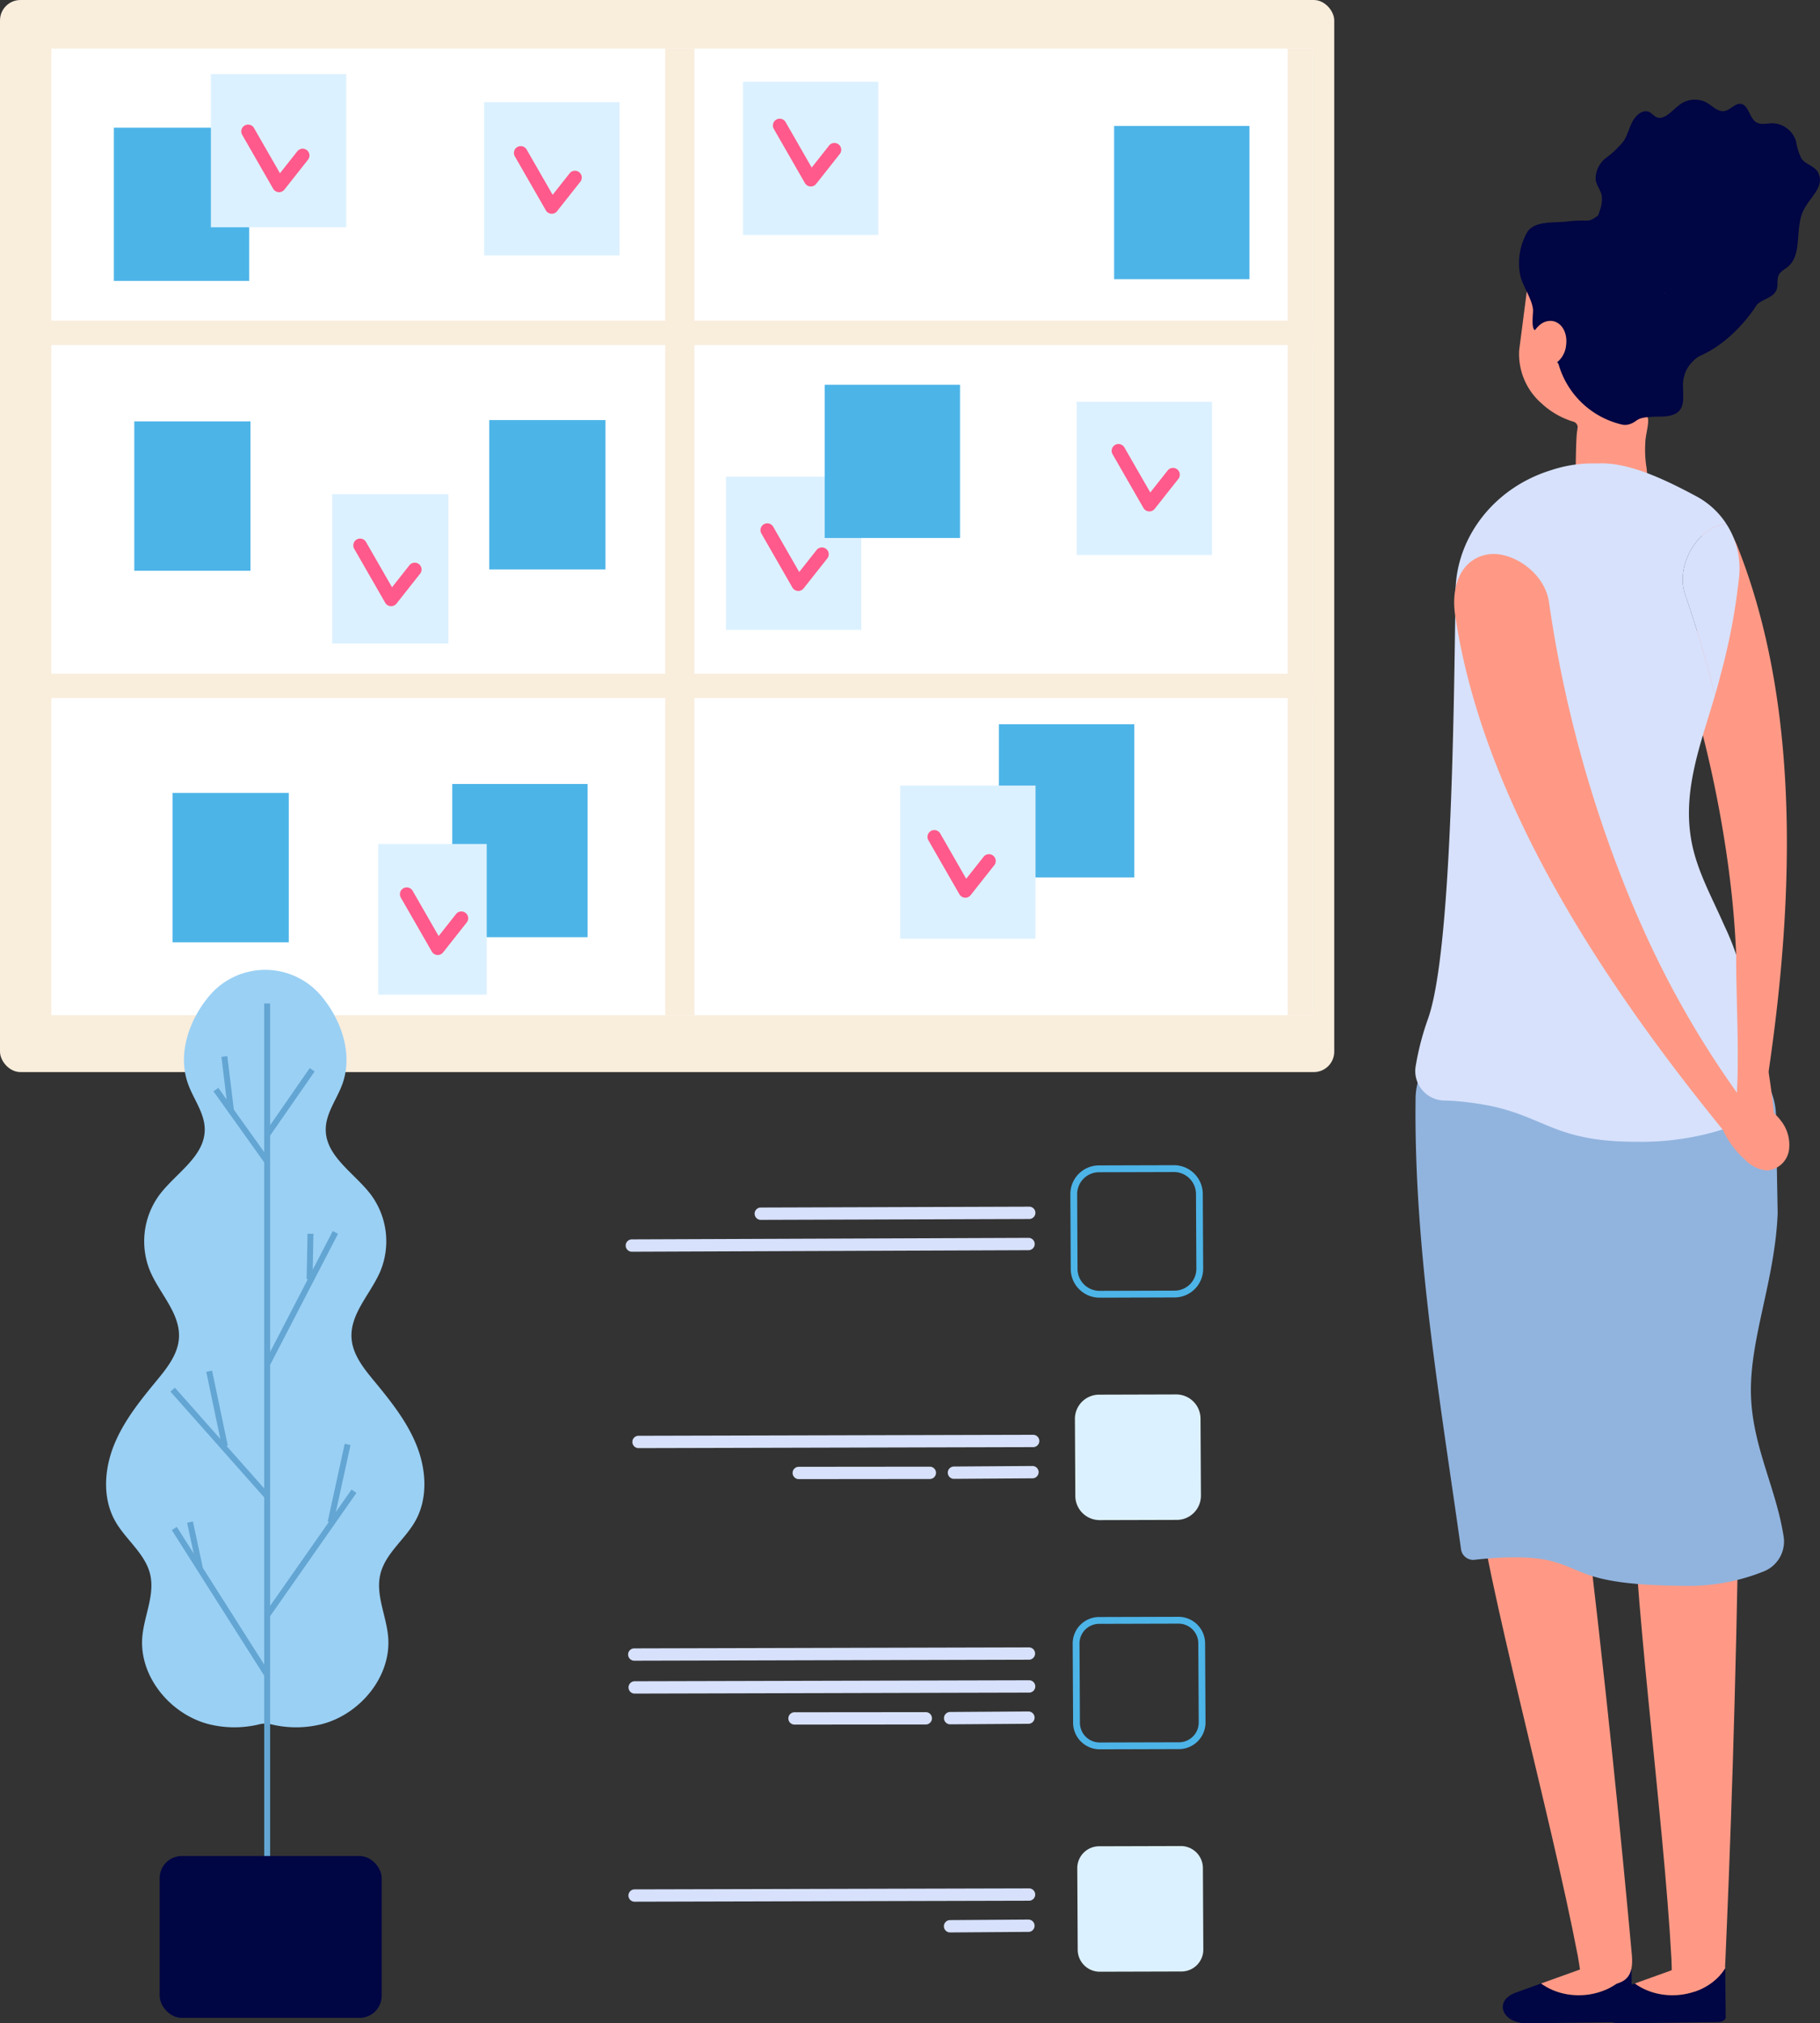 <svg xmlns="http://www.w3.org/2000/svg" width="255.772" height="284.355" viewBox="0 0 255.772 284.355">
  <rect x="0" y="0" width="255.772" height="284.355" fill="#333333" stroke="none"/>
  <g id="img_outputs" transform="translate(-616.387 -78.596)">
    <g id="Group_16888" data-name="Group 16888" transform="translate(616.387 78.596)">
      <g id="Group_16887" data-name="Group 16887">
        <rect id="Rectangle_12697" data-name="Rectangle 12697" width="187.507" height="150.675" rx="2.873" fill="#f9eddc"/>
        <rect id="Rectangle_12698" data-name="Rectangle 12698" width="177.213" height="135.848" transform="translate(7.214 6.828)" fill="#fff"/>
        <g id="Group_16885" data-name="Group 16885" transform="translate(3.808 45.067)">
          <rect id="Rectangle_12699" data-name="Rectangle 12699" width="180.62" height="3.414" fill="#f9eddc"/>
          <rect id="Rectangle_12700" data-name="Rectangle 12700" width="180.62" height="3.414" transform="translate(0 49.619)" fill="#f9eddc"/>
        </g>
        <g id="Group_16886" data-name="Group 16886" transform="translate(93.487 6.828)">
          <rect id="Rectangle_12701" data-name="Rectangle 12701" width="3.461" height="135.848" transform="translate(87.479)" fill="#f9eddc"/>
          <rect id="Rectangle_12702" data-name="Rectangle 12702" width="4.098" height="135.848" fill="#f9eddc"/>
        </g>
        <rect id="Rectangle_12703" data-name="Rectangle 12703" width="19.022" height="21.534" transform="translate(82.577 131.717) rotate(180)" fill="#4db4e8"/>
        <rect id="Rectangle_12704" data-name="Rectangle 12704" width="19.022" height="21.534" transform="translate(87.063 35.89) rotate(180)" fill="#dcf1ff"/>
        <rect id="Rectangle_12705" data-name="Rectangle 12705" width="19.022" height="21.534" transform="translate(175.593 39.24) rotate(180)" fill="#4db4e8"/>
        <rect id="Rectangle_12706" data-name="Rectangle 12706" width="19.022" height="21.534" transform="translate(159.403 123.322) rotate(180)" fill="#4db4e8"/>
        <rect id="Rectangle_12707" data-name="Rectangle 12707" width="19.022" height="21.534" transform="translate(145.525 131.935) rotate(180)" fill="#dcf1ff"/>
        <rect id="Rectangle_12708" data-name="Rectangle 12708" width="19.022" height="21.534" transform="translate(123.432 33.019) rotate(180)" fill="#dcf1ff"/>
        <rect id="Rectangle_12709" data-name="Rectangle 12709" width="19.022" height="21.534" transform="translate(170.329 78.002) rotate(180)" fill="#dcf1ff"/>
        <rect id="Rectangle_12710" data-name="Rectangle 12710" width="19.022" height="21.534" transform="translate(121.039 88.529) rotate(180)" fill="#dcf1ff"/>
        <rect id="Rectangle_12711" data-name="Rectangle 12711" width="19.022" height="21.534" transform="translate(134.917 75.609) rotate(180)" fill="#4db4e8"/>
        <rect id="Rectangle_12712" data-name="Rectangle 12712" width="19.022" height="21.534" transform="translate(35.022 39.479) rotate(180)" fill="#4db4e8"/>
        <rect id="Rectangle_12713" data-name="Rectangle 12713" width="19.022" height="21.534" transform="translate(48.66 31.942) rotate(180)" fill="#dcf1ff"/>
        <rect id="Rectangle_12714" data-name="Rectangle 12714" width="15.253" height="21.175" transform="translate(68.4 139.793) rotate(180)" fill="#dcf1ff"/>
        <rect id="Rectangle_12715" data-name="Rectangle 12715" width="16.33" height="20.996" transform="translate(40.585 132.435) rotate(180)" fill="#4db4e8"/>
        <rect id="Rectangle_12716" data-name="Rectangle 12716" width="16.33" height="20.996" transform="translate(85.089 80.035) rotate(180)" fill="#4db4e8"/>
        <rect id="Rectangle_12717" data-name="Rectangle 12717" width="16.33" height="20.996" transform="translate(63.016 90.443) rotate(180)" fill="#dcf1ff"/>
        <rect id="Rectangle_12718" data-name="Rectangle 12718" width="16.33" height="20.996" transform="translate(35.201 80.215) rotate(180)" fill="#4db4e8"/>
      </g>
    </g>
    <g id="Group_16889" data-name="Group 16889" transform="translate(672.587 203.313)">
      <path id="Path_8182" data-name="Path 8182" d="M675.693,207.912a.959.959,0,0,0,.753-.364l3.287-4.163a.958.958,0,1,0-1.5-1.187l-2.411,3.051-3.652-6.358a.958.958,0,0,0-1.662.955l4.357,7.585a.961.961,0,0,0,.76.478C675.646,207.911,675.67,207.912,675.693,207.912Z" transform="translate(-670.378 -198.41)" fill="#ff5a8b"/>
    </g>
    <g id="Group_16890" data-name="Group 16890" transform="translate(666.041 154.293)">
      <path id="Path_8183" data-name="Path 8183" d="M669.4,160.819a.958.958,0,0,0,.752-.364l3.288-4.162a.958.958,0,1,0-1.5-1.188l-2.41,3.051-3.653-6.358a.958.958,0,1,0-1.661.955l4.357,7.585a.96.96,0,0,0,.76.479Z" transform="translate(-664.089 -151.317)" fill="#ff5a8b"/>
    </g>
    <g id="Group_16891" data-name="Group 16891" transform="translate(650.289 96.102)">
      <path id="Path_8184" data-name="Path 8184" d="M654.27,104.917a.963.963,0,0,0,.753-.364l3.287-4.162a.958.958,0,1,0-1.5-1.189l-2.411,3.052-3.652-6.359a.958.958,0,0,0-1.661.955l4.356,7.586a.963.963,0,0,0,.761.478C654.223,104.916,654.247,104.917,654.27,104.917Z" transform="translate(-648.956 -95.414)" fill="#ff5a8b"/>
    </g>
    <g id="Group_16892" data-name="Group 16892" transform="translate(688.61 99.136)">
      <path id="Path_8185" data-name="Path 8185" d="M691.085,107.831a.96.96,0,0,0,.753-.364l3.287-4.162a.958.958,0,0,0-1.5-1.189l-2.411,3.052-3.652-6.358a.958.958,0,1,0-1.661.955l4.356,7.585a.958.958,0,0,0,.76.478C691.038,107.83,691.062,107.831,691.085,107.831Z" transform="translate(-685.771 -98.329)" fill="#ff5a8b"/>
    </g>
    <g id="Group_16893" data-name="Group 16893" transform="translate(725.016 95.305)">
      <path id="Path_8186" data-name="Path 8186" d="M726.06,104.149a.961.961,0,0,0,.752-.363l3.287-4.163a.958.958,0,1,0-1.5-1.188l-2.411,3.051-3.651-6.357a.958.958,0,1,0-1.661.953l4.356,7.585a.962.962,0,0,0,.761.479Z" transform="translate(-720.745 -94.648)" fill="#ff5a8b"/>
    </g>
    <g id="Group_16894" data-name="Group 16894" transform="translate(723.259 152.148)">
      <path id="Path_8187" data-name="Path 8187" d="M724.372,158.758a.96.96,0,0,0,.752-.363l3.288-4.163a.958.958,0,1,0-1.5-1.188l-2.411,3.051-3.652-6.358a.958.958,0,1,0-1.661.955l4.356,7.585a.958.958,0,0,0,.76.479Z" transform="translate(-719.057 -149.256)" fill="#ff5a8b"/>
    </g>
    <g id="Group_16895" data-name="Group 16895" transform="translate(772.598 140.971)">
      <path id="Path_8188" data-name="Path 8188" d="M771.771,148.02a.958.958,0,0,0,.752-.363l3.288-4.163a.958.958,0,1,0-1.5-1.188l-2.411,3.051L768.245,139a.958.958,0,0,0-1.661.953l4.356,7.585a.961.961,0,0,0,.76.479Z" transform="translate(-766.457 -138.519)" fill="#ff5a8b"/>
    </g>
    <g id="Group_16896" data-name="Group 16896" transform="translate(746.731 195.26)">
      <path id="Path_8189" data-name="Path 8189" d="M746.921,200.175a.958.958,0,0,0,.752-.363l3.288-4.163a.958.958,0,1,0-1.5-1.188l-2.411,3.051-3.652-6.358a.958.958,0,1,0-1.661.955l4.356,7.585a.956.956,0,0,0,.76.478C746.874,200.174,746.9,200.175,746.921,200.175Z" transform="translate(-741.607 -190.673)" fill="#ff5a8b"/>
    </g>
    <g id="Group_16912" data-name="Group 16912" transform="translate(631.296 214.9)">
      <g id="Group_16910" data-name="Group 16910">
        <path id="Path_8190" data-name="Path 8190" d="M645.25,213.157a10.275,10.275,0,0,1,15.65,0l.066.078c2.847,3.4,4.457,8.181,2.952,12.35-.772,2.141-2.325,4.083-2.341,6.359-.026,3.858,4.111,6.184,6.411,9.281a11.017,11.017,0,0,1,1.281,10.628c-1.355,3.215-4.307,6-4.063,9.477.16,2.289,1.7,4.212,3.162,5.981,2.321,2.814,4.645,5.711,5.992,9.1s1.6,7.4-.188,10.585c-1.473,2.625-4.223,4.562-4.922,7.492-.686,2.875.824,5.784,1.093,8.728.509,5.557-3.851,10.879-9.239,12.316a14.852,14.852,0,0,1-7.239.034,3.439,3.439,0,0,0-1.581,0,14.852,14.852,0,0,1-7.239-.034c-5.387-1.438-9.748-6.759-9.239-12.316.269-2.944,1.779-5.853,1.093-8.728-.7-2.929-3.449-4.866-4.922-7.492-1.784-3.182-1.535-7.194-.188-10.585s3.67-6.288,5.993-9.1c1.459-1.77,3-3.692,3.162-5.981.244-3.48-2.708-6.261-4.063-9.477a11.012,11.012,0,0,1,1.281-10.628c2.3-3.1,6.436-5.423,6.41-9.281-.016-2.277-1.568-4.218-2.341-6.359-1.505-4.169.105-8.954,2.952-12.35Z" transform="translate(-630.709 -209.541)" fill="#9ad0f4"/>
        <g id="Group_16909" data-name="Group 16909" transform="translate(9.045 4.729)">
          <g id="Group_16897" data-name="Group 16897" transform="translate(13.177)">
            <rect id="Rectangle_12719" data-name="Rectangle 12719" width="0.833" height="122.681" fill="#63a5d3"/>
          </g>
          <g id="Group_16898" data-name="Group 16898" transform="translate(13.188 9.077)">
            <rect id="Rectangle_12720" data-name="Rectangle 12720" width="11.206" height="0.834" transform="translate(0 9.207) rotate(-55.244)" fill="#63a5d3"/>
          </g>
          <g id="Group_16899" data-name="Group 16899" transform="translate(13.172 31.983)">
            <rect id="Rectangle_12721" data-name="Rectangle 12721" width="20.954" height="0.834" transform="translate(0 18.606) rotate(-62.616)" fill="#63a5d3"/>
          </g>
          <g id="Group_16900" data-name="Group 16900" transform="translate(19.139 32.357)">
            <rect id="Rectangle_12722" data-name="Rectangle 12722" width="6.379" height="0.833" transform="matrix(0.019, -1, 1, 0.019, 0, 6.378)" fill="#63a5d3"/>
          </g>
          <g id="Group_16901" data-name="Group 16901" transform="translate(0 53.995)">
            <path id="Path_8191" data-name="Path 8191" d="M652.629,281.435l.623-.554-13.23-14.926-.623.554Z" transform="translate(-639.398 -265.956)" fill="#63a5d3"/>
          </g>
          <g id="Group_16902" data-name="Group 16902" transform="translate(5.033 51.593)">
            <path id="Path_8192" data-name="Path 8192" d="M646.442,274.358l.815-.173-2.209-10.537-.815.173Z" transform="translate(-644.233 -263.648)" fill="#63a5d3"/>
          </g>
          <g id="Group_16903" data-name="Group 16903" transform="translate(13.36 68.313)">
            <path id="Path_8193" data-name="Path 8193" d="M652.915,297.46l12.091-17.271-.682-.479-12.091,17.27Z" transform="translate(-652.233 -279.711)" fill="#63a5d3"/>
          </g>
          <g id="Group_16904" data-name="Group 16904" transform="translate(22.098 61.879)">
            <path id="Path_8194" data-name="Path 8194" d="M661.441,284.639l2.392-10.929-.814-.179-2.392,10.93Z" transform="translate(-660.627 -273.53)" fill="#63a5d3"/>
          </g>
          <g id="Group_16905" data-name="Group 16905" transform="translate(0.191 73.564)">
            <rect id="Rectangle_12723" data-name="Rectangle 12723" width="0.833" height="24.213" transform="translate(0 0.446) rotate(-32.406)" fill="#63a5d3"/>
          </g>
          <g id="Group_16906" data-name="Group 16906" transform="translate(2.343 72.804)">
            <path id="Path_8195" data-name="Path 8195" d="M643.022,290.617l.815-.176-1.372-6.416-.815.176Z" transform="translate(-641.649 -284.025)" fill="#63a5d3"/>
          </g>
          <g id="Group_16907" data-name="Group 16907" transform="translate(6.049 11.859)">
            <path id="Path_8196" data-name="Path 8196" d="M652.328,235.934l.678-.485-7.118-9.972-.678.485Z" transform="translate(-645.21 -225.477)" fill="#63a5d3"/>
          </g>
          <g id="Group_16908" data-name="Group 16908" transform="translate(7.165 7.402)">
            <rect id="Rectangle_12724" data-name="Rectangle 12724" width="0.833" height="7.815" transform="matrix(0.993, -0.121, 0.121, 0.993, 0, 0.101)" fill="#63a5d3"/>
          </g>
        </g>
      </g>
      <g id="Group_16911" data-name="Group 16911" transform="translate(7.531 124.544)">
        <rect id="Rectangle_12725" data-name="Rectangle 12725" width="31.199" height="22.747" rx="3.102" transform="translate(31.199 22.747) rotate(180)" fill="#000543"/>
      </g>
    </g>
    <g id="Group_16914" data-name="Group 16914" transform="translate(766.807 242.357)">
      <g id="Group_16913" data-name="Group 16913">
        <path id="Path_8197" data-name="Path 8197" d="M762.147,253.362a4.024,4.024,0,0,1-1.2-2.854L760.893,240a4.03,4.03,0,0,1,4.026-4.054l10.518-.03a4.055,4.055,0,0,1,4.067,4.029l.055,10.505a4.034,4.034,0,0,1-3.668,4.039c-.12.01-.24.016-.358.016l-10.519.03A4.039,4.039,0,0,1,762.147,253.362Zm13.657.175a3.074,3.074,0,0,0,2.8-3.079l-.054-10.505a3.1,3.1,0,0,0-3.1-3.077l-10.529.03a3.076,3.076,0,0,0-3.07,3.092L761.9,250.5a3.1,3.1,0,0,0,3.1,3.076l10.53-.029c.091,0,.182,0,.273-.012Z" transform="translate(-760.893 -235.918)" fill="#4db4e8"/>
      </g>
    </g>
    <g id="Group_16915" data-name="Group 16915" transform="translate(767.45 274.571)">
      <path id="Path_8198" data-name="Path 8198" d="M775.831,284.5l-10.837.03a3.415,3.415,0,0,1-3.426-3.393l-.057-10.824a3.4,3.4,0,0,1,3.39-3.413l10.837-.031a3.417,3.417,0,0,1,3.426,3.394l.057,10.824a3.4,3.4,0,0,1-3.088,3.4C776.033,284.493,775.932,284.5,775.831,284.5Z" transform="translate(-761.511 -266.866)" fill="#dcf1ff"/>
    </g>
    <g id="Group_16917" data-name="Group 16917" transform="translate(767.136 305.828)">
      <g id="Group_16916" data-name="Group 16916">
        <path id="Path_8199" data-name="Path 8199" d="M761.268,311.8l-.059-11.142a3.716,3.716,0,0,1,3.7-3.735l11.162-.031a3.743,3.743,0,0,1,3.746,3.712l.058,11.142a3.739,3.739,0,0,1-3.382,3.72c-.108.009-.219.015-.327.015l-11.157.031A3.741,3.741,0,0,1,761.268,311.8Zm15.142,2.712a2.775,2.775,0,0,0,2.511-2.762l-.059-11.142a2.778,2.778,0,0,0-2.777-2.757l-11.166.03a2.758,2.758,0,0,0-2.751,2.773l.058,11.141A2.779,2.779,0,0,0,765,314.555l11.165-.03c.082,0,.162,0,.242-.011Z" transform="translate(-761.209 -296.894)" fill="#4db4e8"/>
      </g>
    </g>
    <g id="Group_16918" data-name="Group 16918" transform="translate(767.78 338.043)">
      <path id="Path_8200" data-name="Path 8200" d="M776.469,345.473l-11.475.032a3.1,3.1,0,0,1-3.105-3.077l-.06-11.461a3.077,3.077,0,0,1,3.074-3.094l11.474-.032a3.1,3.1,0,0,1,3.105,3.077l.06,11.46a3.078,3.078,0,0,1-2.8,3.082C776.652,345.469,776.56,345.473,776.469,345.473Z" transform="translate(-761.828 -327.842)" fill="#dcf1ff"/>
    </g>
    <g id="Group_16921" data-name="Group 16921" transform="translate(704.319 248.184)">
      <g id="Group_16919" data-name="Group 16919" transform="translate(18.146)">
        <path id="Path_8201" data-name="Path 8201" d="M756.953,243.245a.867.867,0,0,0-.095-1.729l-37.7.121a.867.867,0,1,0,.01,1.733l37.7-.121A.732.732,0,0,0,756.953,243.245Z" transform="translate(-718.295 -241.516)" fill="#d7e1fc"/>
      </g>
      <g id="Group_16920" data-name="Group 16920" transform="translate(0 4.383)">
        <path id="Path_8202" data-name="Path 8202" d="M757.568,247.456a.867.867,0,0,0-.095-1.729l-55.751.213a.867.867,0,0,0,.011,1.734l55.75-.214A.764.764,0,0,0,757.568,247.456Z" transform="translate(-700.862 -245.727)" fill="#d7e1fc"/>
      </g>
    </g>
    <g id="Group_16925" data-name="Group 16925" transform="translate(705.256 280.246)">
      <g id="Group_16922" data-name="Group 16922" transform="translate(0 0)">
        <path id="Path_8203" data-name="Path 8203" d="M758.18,274.047a.867.867,0,0,0-.095-1.729l-55.461.139a.856.856,0,0,0-.862.869.869.869,0,0,0,.871.864l55.462-.139A.77.77,0,0,0,758.18,274.047Z" transform="translate(-701.762 -272.318)" fill="#d7e1fc"/>
      </g>
      <g id="Group_16923" data-name="Group 16923" transform="translate(22.518 4.479)">
        <path id="Path_8204" data-name="Path 8204" d="M742.773,278.35a.867.867,0,0,0-.092-1.729l-18.422.018a.859.859,0,0,0-.864.867.87.87,0,0,0,.87.866l18.421-.018A.778.778,0,0,0,742.773,278.35Z" transform="translate(-723.395 -276.621)" fill="#d7e1fc"/>
      </g>
      <g id="Group_16924" data-name="Group 16924" transform="translate(44.358 4.383)">
        <path id="Path_8205" data-name="Path 8205" d="M756.338,278.258a.867.867,0,0,0-.1-1.729l-11.006.074a.867.867,0,1,0,.017,1.733l11.006-.074A.709.709,0,0,0,756.338,278.258Z" transform="translate(-744.376 -276.529)" fill="#d7e1fc"/>
      </g>
    </g>
    <g id="Group_16928" data-name="Group 16928" transform="translate(704.676 343.993)">
      <g id="Group_16926" data-name="Group 16926" transform="translate(0 0)">
        <path id="Path_8206" data-name="Path 8206" d="M757.623,335.287a.867.867,0,0,0-.095-1.729l-55.462.139a.867.867,0,0,0,.009,1.733l55.462-.139Z" transform="translate(-701.205 -333.558)" fill="#d7e1fc"/>
      </g>
      <g id="Group_16927" data-name="Group 16927" transform="translate(44.357 4.382)">
        <path id="Path_8207" data-name="Path 8207" d="M755.78,339.5a.867.867,0,0,0-.1-1.73l-11,.074a.867.867,0,1,0,.016,1.734L755.7,339.5C755.726,339.5,755.753,339.5,755.78,339.5Z" transform="translate(-743.818 -337.768)" fill="#d7e1fc"/>
      </g>
    </g>
    <g id="Group_16933" data-name="Group 16933" transform="translate(704.659 310.122)">
      <g id="Group_16929" data-name="Group 16929" transform="translate(0.029 4.622)">
        <path id="Path_8208" data-name="Path 8208" d="M757.634,307.188a.867.867,0,0,0-.094-1.729l-55.463.139a.867.867,0,0,0,.009,1.733l55.462-.139A.772.772,0,0,0,757.634,307.188Z" transform="translate(-701.216 -305.459)" fill="#d7e1fc"/>
      </g>
      <g id="Group_16930" data-name="Group 16930" transform="translate(22.548 9.102)">
        <path id="Path_8209" data-name="Path 8209" d="M742.227,311.492a.867.867,0,0,0-.092-1.729l-18.422.017a.867.867,0,1,0,.006,1.733l18.421-.017A.78.78,0,0,0,742.227,311.492Z" transform="translate(-722.849 -309.763)" fill="#d7e1fc"/>
      </g>
      <g id="Group_16931" data-name="Group 16931" transform="translate(44.387 9.005)">
        <path id="Path_8210" data-name="Path 8210" d="M755.792,311.4a.867.867,0,0,0-.1-1.729l-11,.073a.867.867,0,1,0,.016,1.734l11.006-.074A.7.7,0,0,0,755.792,311.4Z" transform="translate(-743.83 -309.67)" fill="#d7e1fc"/>
      </g>
      <g id="Group_16932" data-name="Group 16932" transform="translate(0 0)">
        <path id="Path_8211" data-name="Path 8211" d="M757.606,302.748a.867.867,0,0,0-.094-1.729l-55.463.141a.859.859,0,0,0-.862.869.869.869,0,0,0,.871.864l55.463-.141A.757.757,0,0,0,757.606,302.748Z" transform="translate(-701.188 -301.019)" fill="#d7e1fc"/>
      </g>
    </g>
    <g id="Group_16934" data-name="Group 16934" transform="translate(827.577 353.979)">
      <path id="Path_8212" data-name="Path 8212" d="M821.109,347.764l3.547-1.277c4.037,2.916,10.271,1.836,12.711-2.184l.061,6.759c.121.43-.371.834-1.026.842l-13.669.172C819.142,352.121,817.932,348.909,821.109,347.764Z" transform="translate(-819.274 -343.104)" fill="#000543"/>
      <path id="Path_8213" data-name="Path 8213" d="M824.445,346.534l9.165-3.3c.491-.177,2.653-.161,3.559,1.1C834.716,348.37,828.482,349.45,824.445,346.534Z" transform="translate(-819.062 -343.152)" fill="#ff9985"/>
    </g>
    <g id="Group_16945" data-name="Group 16945" transform="translate(815.275 92.59)">
      <path id="Path_8214" data-name="Path 8214" d="M851.243,152.615c-1.31-3.3-3.859-5.7-6.809-5.446a12.118,12.118,0,0,1,2.216,7.315,84.692,84.692,0,0,1-1.862,14.063c-.179.92-.384,1.833-.6,2.742a166.252,166.252,0,0,1,5.789,26.472c.208,1.583.4,3.166.555,4.75.324,3.272.521,6.54.611,9.8.468,1.174.918,2.354,1.331,3.546a55.842,55.842,0,0,1,2.554,10.493,4.317,4.317,0,0,1-2.224,4.42,20.333,20.333,0,0,1-2.492,1.142l4.278.98C858.88,207.338,860.967,177.137,851.243,152.615Z" transform="translate(-805.952 -89.784)" fill="#ff9985"/>
      <path id="Path_8215" data-name="Path 8215" d="M833.282,100.25a13.121,13.121,0,0,0,2.5-2.386c.549-.854.771-1.9,1.262-2.794s1.464-1.668,2.286-1.3c.39.172.664.567,1.052.739,1.1.484,2.169-.919,3.206-1.7a3.535,3.535,0,0,1,3.874-.33c.836.489,1.606,1.385,2.573,1.155.761-.183,1.392-1.052,2.153-.994,1.118.086,1.238,1.932,2.171,2.561.657.442,1.532.173,2.324.167a3.562,3.562,0,0,1,3.323,2.566,8.215,8.215,0,0,0,.767,2.418c.622.851,1.848,1,2.336,1.963,1.012,1.994-1.224,3.441-2.13,5.431-1.14,2.5-.081,6.05-2.094,7.764-.472.4-1.09.664-1.349,1.255s-.042,1.308-.248,1.932c-.388,1.17-1.911,1.343-2.74,2.117-.062.1-.442.608-.471.7-4.159,5.849-10.048,8.841-14.715,6.825-3.867-1.67-5.964-6.379-5.946-12.045-.049-.032-.1-.041-.146-.074a5.2,5.2,0,0,1-1.967-3.589c-.482-2.74,1.526-4.451,1.419-6.828-.043-.91-.736-1.578-.881-2.465A3.7,3.7,0,0,1,833.282,100.25Z" transform="translate(-806.483 -92.04)" fill="#000543"/>
      <g id="Group_16935" data-name="Group 16935" transform="translate(8.188 193.348)">
        <path id="Path_8216" data-name="Path 8216" d="M837.578,345.2c-1.35-14.766-3.543-37.466-7.193-67.409H815.322c1.907,15.647,10.81,47.417,14.67,67.6.559,2.924.057,4.07,3.382,4.07C836.783,349.456,837.852,348.2,837.578,345.2Z" transform="translate(-815.322 -277.786)" fill="#ff9985"/>
      </g>
      <g id="Group_16936" data-name="Group 16936" transform="translate(30.568 192.559)">
        <path id="Path_8217" data-name="Path 8217" d="M849.812,346.622c.653-14.808,1.536-37.59,1.955-67.733l-14.937-1.861c-.219,15.751,4.327,48.356,5.435,68.847.16,2.969-.491,4.043,2.8,4.453C848.45,350.749,849.68,349.635,849.812,346.622Z" transform="translate(-836.822 -277.028)" fill="#ff9985"/>
      </g>
      <g id="Group_16937" data-name="Group 16937" transform="translate(0.034 135.939)">
        <path id="Path_8218" data-name="Path 8218" d="M808.69,222.634l12.462.083h34a9.529,9.529,0,0,1,3,7.244c.08,4.443.159,8.837.239,13.28-.4,9.475-3.927,17.554-3.757,25.356.159,7.324,3.538,13.177,4.6,20.091a4.529,4.529,0,0,1-2.864,4.886,28.405,28.405,0,0,1-9.944,2.011c-11.657,0-14.211-1.328-17.081-2.527a20.333,20.333,0,0,0-2.589-.919c-3.32-.91-8.357-.518-10.954-.221a1.727,1.727,0,0,1-1.908-1.468c-2.95-21.035-6.636-42.254-6.391-63.284A9.41,9.41,0,0,1,808.69,222.634Z" transform="translate(-807.489 -222.634)" fill="#91b4de"/>
      </g>
      <g id="Group_16940" data-name="Group 16940" transform="translate(14.576 16.161)">
        <g id="Group_16938" data-name="Group 16938" transform="translate(0 4.273)">
          <path id="Path_8219" data-name="Path 8219" d="M822.939,115.273l-1.449,11.2a9.209,9.209,0,0,0,3.2,7.512,11.364,11.364,0,0,0,4.406,2.518.835.835,0,0,1,.617.728c-.031.185-.037.375-.073.56-.234,1.225-.333,10.736.077,12.532.145.633.642.483,1.219.838,2.254,1.389,1.278,2.151,3.819,1.427.2-.056,5.215.173,5.318,0s-.637-9.387-.678-9.578a15.571,15.571,0,0,1-.177-3.55c.006-.962.5-2.537.384-3.343-.132-.89-1.468-.989-2.25-1.221l-.9-.27,2.233-.658c.189-.6.364-1.046.44-1.228a10.094,10.094,0,0,0,2.1-5.286l.712-7.914a9.4,9.4,0,0,0-3.1-7.869L823.88,115.06Z" transform="translate(-821.459 -111.671)" fill="#ff9985"/>
        </g>
        <path id="Path_8220" data-name="Path 8220" d="M844.646,130.4c.142-.493.476-2.4,3.721-3.8-.687-2.957-4.175-3.536-4.891-6.389a1.779,1.779,0,0,1-.979-.418,1.6,1.6,0,0,1-.342-1.942,2.975,2.975,0,0,1,.444-.555,16.867,16.867,0,0,0-6.149-8.418c-.6-.434-3.123-1.725-3.863-1.181-1.584,1.162-1.122.472-4.257.836-2,.232-4.581-.129-5.677,1.454a8.729,8.729,0,0,0-1,6.188c.319,1.39,1.774,3.476,1.785,4.893,0,.536-.268,2.585.28,2.747.147.043.249-.075.332-.228a25.585,25.585,0,0,0,2.964,4.969,12.136,12.136,0,0,0,8.821,8.5,2.139,2.139,0,0,0,1.134-.019c1.457-.455.578-1.065,4.34-1.075,4.651-.012,2.726-3.4,3.34-5.558Z" transform="translate(-821.458 -107.566)" fill="#000543"/>
        <g id="Group_16939" data-name="Group 16939" transform="translate(1.54 14.941)">
          <path id="Path_8221" data-name="Path 8221" d="M824.5,122.354a2.261,2.261,0,0,1,1.482-.427c1.39.121,2.3,1.668,2.037,3.457a3.5,3.5,0,0,1-2.238,2.925,2.057,2.057,0,0,1-.757.093c-1.39-.121-2.3-1.669-2.037-3.456A3.836,3.836,0,0,1,824.5,122.354Z" transform="translate(-822.938 -121.92)" fill="#ff9985"/>
        </g>
      </g>
      <g id="Group_16941" data-name="Group 16941" transform="translate(0 51.122)">
        <path id="Path_8222" data-name="Path 8222" d="M852.757,210.8a37.507,37.507,0,0,0-1.9-4.758c-1.646-3.788-3.749-7.494-4.544-11.592-1.4-7.222,1.266-13.836,3.268-20.685-1.2-4.828-2.609-9.58-4.2-14.214-1.3-3.791,1.38-8.434,4.425-9.559a5.642,5.642,0,0,1,1.377-.324,11.493,11.493,0,0,0-4.2-3.869l-.073-.04c-4.465-2.391-9.624-4.853-13.9-4.584a18.45,18.45,0,0,0-6.49.951c-7.916,2.44-13.306,9.363-13.4,17.016-.234,18.191-.62,50.914-3.861,60.054a38.23,38.23,0,0,0-1.739,6.676,4.139,4.139,0,0,0,3.992,4.831q.746.017,1.621.082c1.083.082,2.309.224,3.7.456,8.7,1.455,9.884,5.257,21.535,5.257a38.19,38.19,0,0,0,13.957-2.288l-.16-.034C853.388,227.749,852.567,217.384,852.757,210.8Z" transform="translate(-807.456 -141.152)" fill="#d7e1fc"/>
      </g>
      <g id="Group_16942" data-name="Group 16942" transform="translate(37.589 59.639)">
        <path id="Path_8223" data-name="Path 8223" d="M843.9,159.217c1.594,4.634,3,9.386,4.2,14.214.267-.911.523-1.827.754-2.749a87.213,87.213,0,0,0,2.655-14.081,11.426,11.426,0,0,0-1.809-7.267,5.642,5.642,0,0,0-1.377.324C845.284,150.783,842.6,155.426,843.9,159.217Z" transform="translate(-843.566 -149.334)" fill="#d7e1fc"/>
      </g>
      <g id="Group_16943" data-name="Group 16943" transform="translate(44.701 119.016)">
        <path id="Path_8224" data-name="Path 8224" d="M856.142,230.172a104.556,104.556,0,0,0-2.515-14.7c-.347-1.184-2.4-7.927-2.8-9.09-.189,6.583.807,18.7-.425,25.131l.16.034a22.135,22.135,0,0,0,2.561-1.185C854.768,229.46,856.3,231.982,856.142,230.172Z" transform="translate(-850.399 -206.377)" fill="#ff9985"/>
      </g>
      <path id="Path_8225" data-name="Path 8225" d="M839.4,206.385c-.681-1.5-1.33-3.007-1.964-4.527a175.682,175.682,0,0,1-11.409-41.741c-.612-4.153-5.2-7.132-8.454-6.678-3.84.537-5.337,4.381-4.729,8.506,3.921,26.637,21.5,52.748,38.655,73.634l3.5-3.026A133.079,133.079,0,0,1,839.4,206.385Z" transform="translate(-807.24 -89.529)" fill="#ff9985"/>
      <g id="Group_16944" data-name="Group 16944" transform="translate(42.588 139.295)">
        <path id="Path_8226" data-name="Path 8226" d="M849.018,225.858c-1.776,3.213.368,7.251,3.109,9.692a4.9,4.9,0,0,0,3.072,1.52,3.383,3.383,0,0,0,3.095-2.765,5.488,5.488,0,0,0-1.115-4.221,8.253,8.253,0,0,0-8.764-2.994Z" transform="translate(-848.37 -225.858)" fill="#ff9985"/>
      </g>
    </g>
    <g id="Group_16946" data-name="Group 16946" transform="translate(840.75 353.979)">
      <path id="Path_8227" data-name="Path 8227" d="M833.764,347.764l3.547-1.277c4.037,2.916,10.271,1.836,12.711-2.184l.061,6.759c.121.43-.371.834-1.026.842l-13.669.172C831.8,352.121,830.587,348.909,833.764,347.764Z" transform="translate(-831.929 -343.104)" fill="#000543"/>
      <path id="Path_8228" data-name="Path 8228" d="M837.1,346.534l9.165-3.3c.491-.177,2.653-.161,3.559,1.1C847.371,348.37,841.137,349.45,837.1,346.534Z" transform="translate(-831.717 -343.152)" fill="#ff9985"/>
    </g>
  </g>
</svg>
